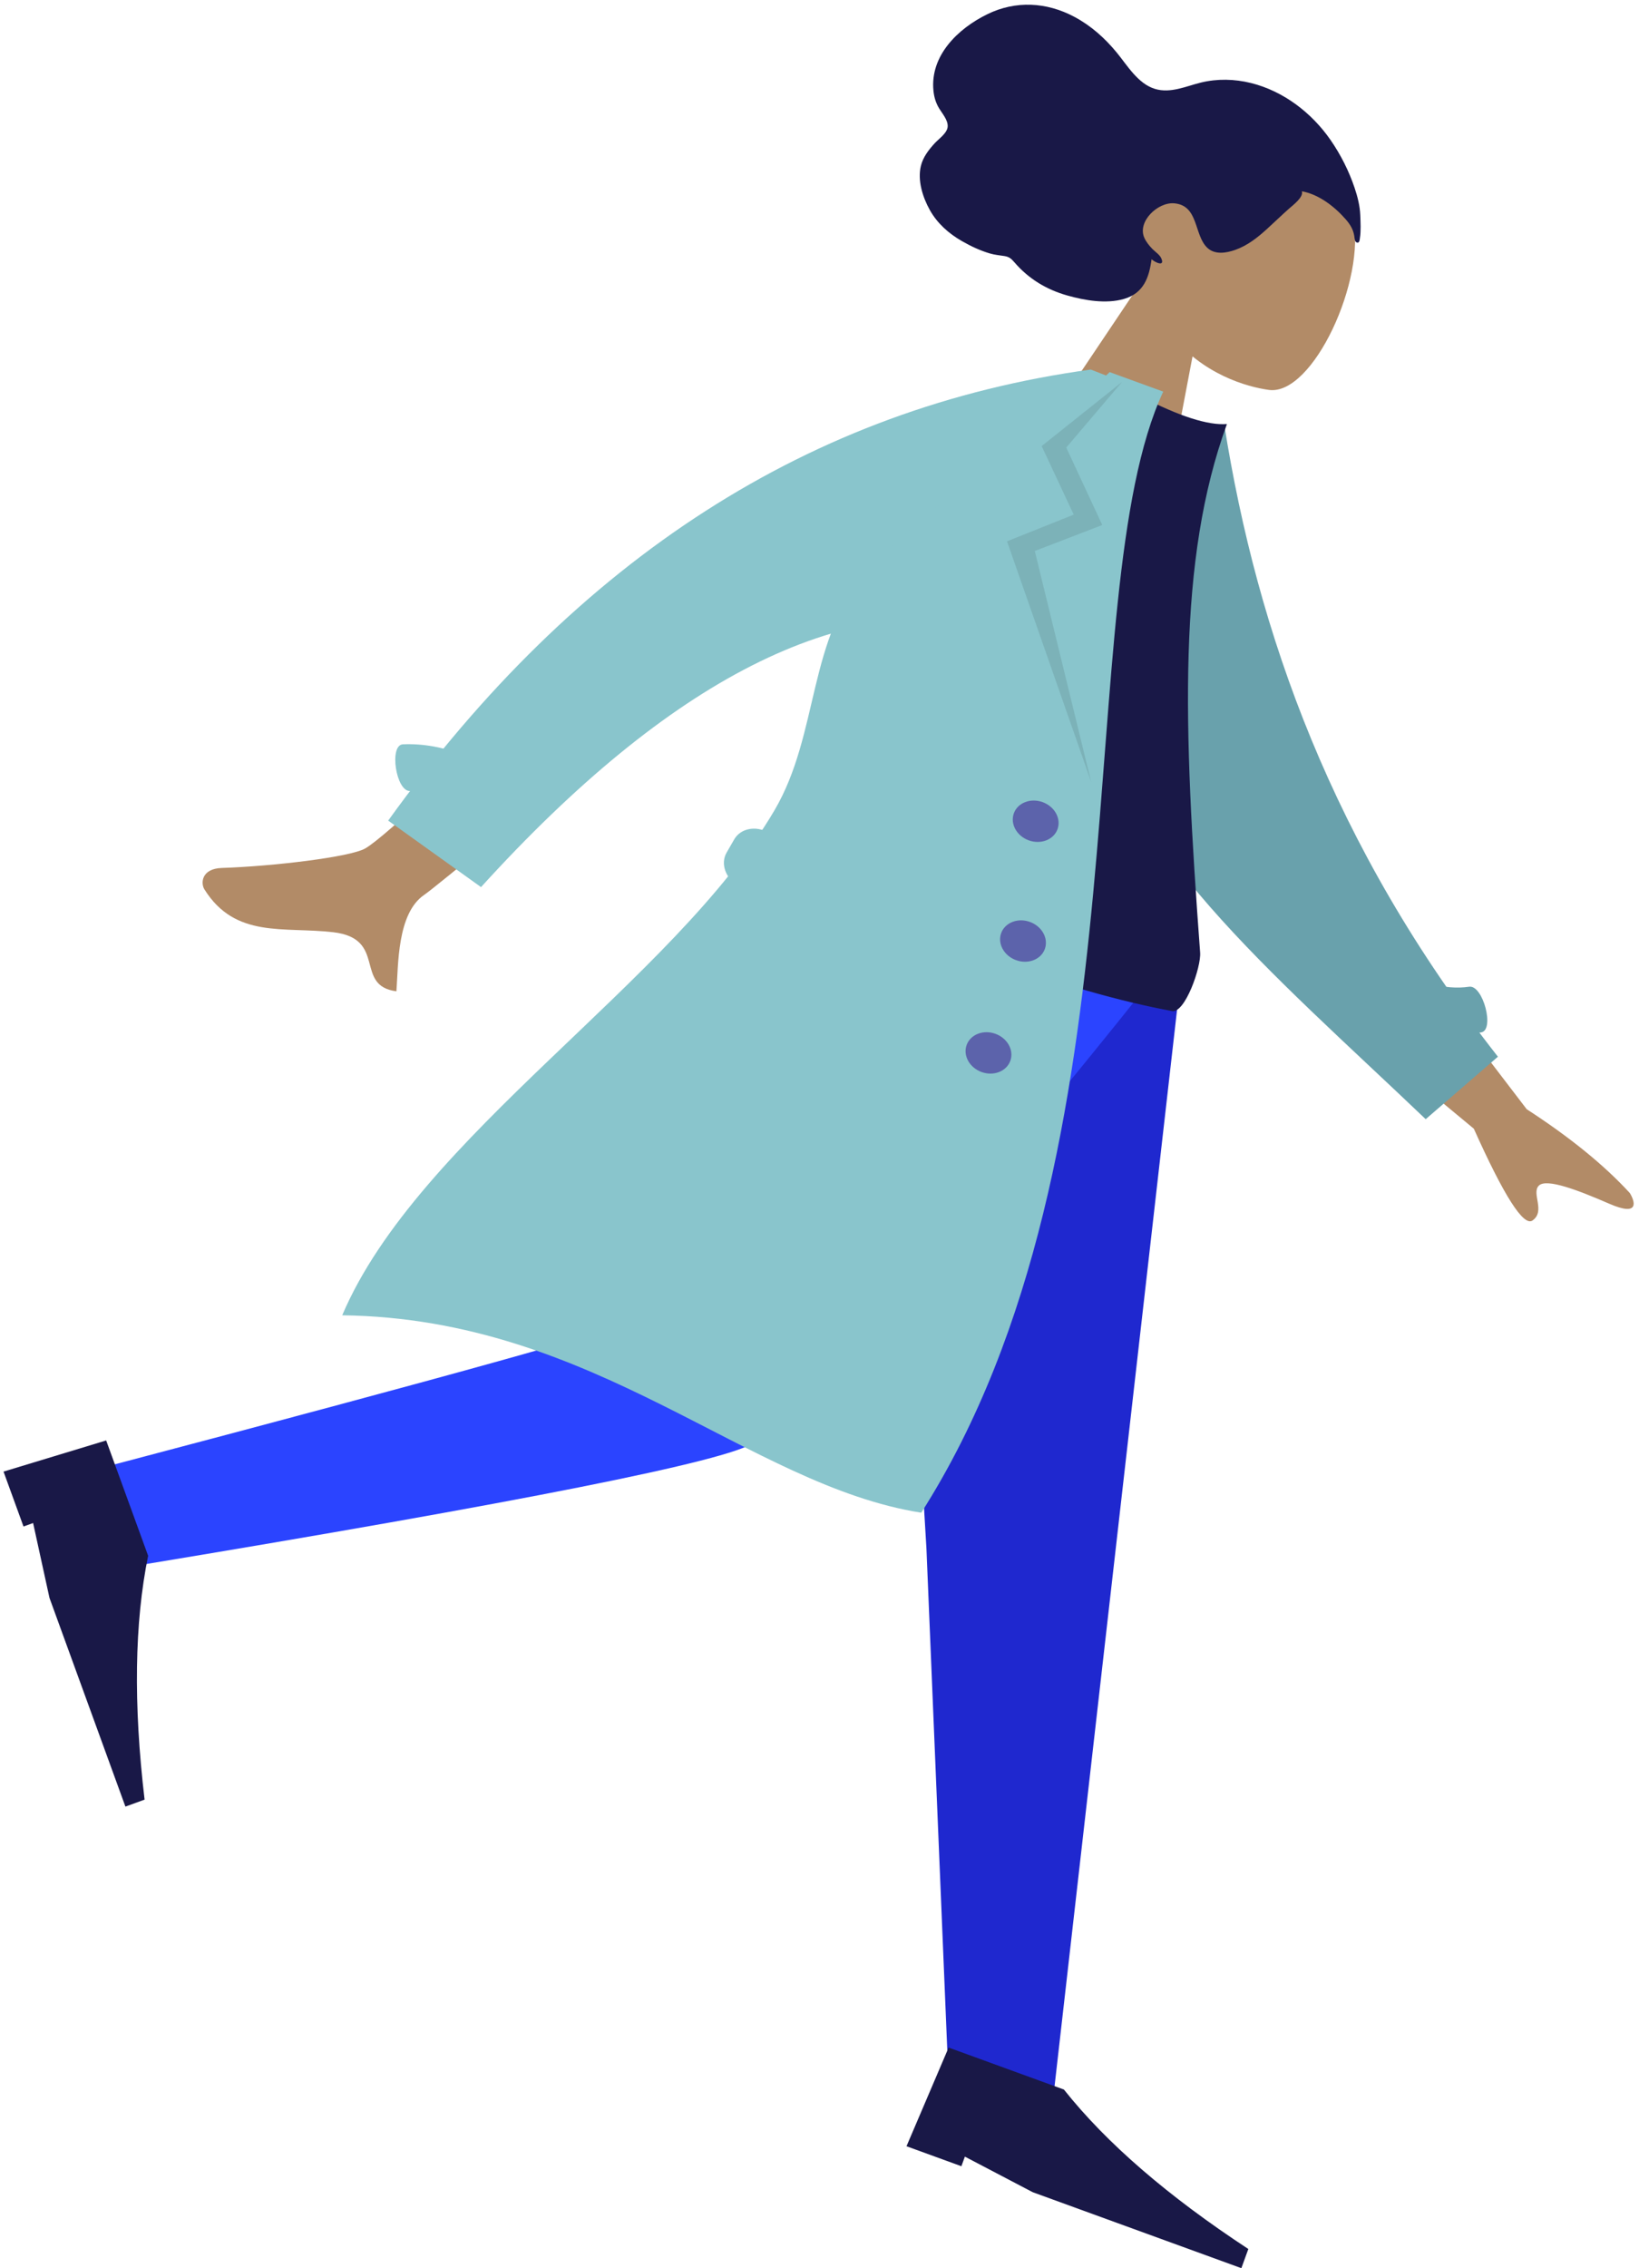 <?xml version="1.0" encoding="UTF-8"?>
<svg width="287px" height="397px" viewBox="0 0 287 397" version="1.1" xmlns="http://www.w3.org/2000/svg" xmlns:xlink="http://www.w3.org/1999/xlink">
    <!-- Generator: Sketch 49.3 (51167) - http://www.bohemiancoding.com/sketch -->
    <title>image8</title>
    <desc>Created with Sketch.</desc>
    <defs></defs>
    <g id="Page-1" stroke="none" stroke-width="1" fill="none" fill-rule="evenodd">
        <g id="image8" transform="translate(158.5, 183.5) scale(-1, -1) translate(-158.5, -183.5) translate(-28, -32)" fill-rule="nonzero">
            <g id="hero-4" transform="translate(186.921, 215.482) rotate(-160) translate(-186.921, -215.482) translate(54.921, 34.482)">
                <g id="Head/Front/Wavy" transform="translate(78.612, 0.217)">
                    <g id="Head" transform="translate(38.857, 8.709)" fill="#B28B67">
                        <polygon id="Neck" points="8.99725783e-17 63.676 10.29 22.042 17.712 22.042 24.492 63.676"></polygon>
                        <path d="M35.346,41.83 C31.641,42.626 23.502,43.321 15.599,38.409 C7.215,33.2 0.29,22.898 1.078,13.533 C2.609,-4.66 32.978,-0.658 38.885,8.524 C44.792,17.707 42.98,40.189 35.346,41.83 Z" id="Shape"></path>
                    </g>
                    <path d="M78.78,16.316 C78.163,14.803 77.23,13.439 76.203,12.154 C74.269,9.734 71.949,7.549 69.388,5.735 C64.709,2.422 58.753,0.511 52.897,1.132 C49.939,1.445 47.069,2.424 44.626,4.054 C42.418,5.527 40.295,7.694 37.437,7.85 C34.326,8.019 31.475,5.636 28.981,4.165 C26.169,2.505 23.177,1.297 19.89,0.827 C14.383,0.04 9.211,1.654 5.416,5.576 C1.377,9.749 -1.558,15.869 1.094,21.399 C1.587,22.427 2.221,23.293 3.131,24.011 C3.966,24.67 5.241,25.371 5.579,26.423 C5.938,27.542 4.865,28.985 4.448,29.994 C3.852,31.44 3.362,32.958 3.536,34.53 C3.822,37.111 5.691,39.575 7.664,41.271 C9.672,42.998 12.143,43.988 14.783,44.444 C16.546,44.749 18.347,44.917 20.138,44.803 C21.028,44.746 21.812,44.532 22.674,44.361 C23.512,44.195 23.98,44.388 24.691,44.787 C27.993,46.64 31.544,47.357 35.357,47.082 C38.575,46.849 42.285,46.172 44.91,44.258 C47.825,42.132 47.767,39.201 47.081,36.069 C47.808,36.382 49.819,36.575 48.617,35.329 C48.141,34.835 47.242,34.634 46.631,34.344 C45.92,34.006 45.198,33.569 44.646,33.018 C42.416,30.791 44.668,26.26 47.471,25.513 C51.635,24.404 52.567,29.516 55.54,30.838 C57.249,31.598 59.037,30.559 60.317,29.498 C62.032,28.077 63.201,26.193 64.211,24.277 C65.042,22.699 65.816,21.099 66.663,19.528 C67.059,18.795 68.429,16.722 67.741,15.893 C70.723,15.377 74.045,16.453 76.614,17.864 C77.675,18.447 78.485,19.09 79.051,20.12 C79.172,20.34 79.437,20.996 79.768,21.023 C80.386,21.073 80.155,20.418 80.094,20.106 C79.851,18.866 79.259,17.489 78.78,16.316 Z" id="hair" fill="#191847"></path>
                </g>
                <g id="Standing/Skinny-Jeans-Walk" transform="translate(8.691, 148.718)">
                    <polygon id="Leg" fill="#1F28CF" points="108.165 0 157.135 113.096 191.459 196.454 211.031 196.454 163.849 8.72430129e-14"></polygon>
                    <path d="M96.062,0 C95.529,38.806 95.914,91.051 94.674,93.47 C93.847,95.083 68.129,113.456 17.52,148.591 L27.608,163.563 C87.693,129.745 119.271,110.582 122.343,106.077 C126.951,99.318 150.1,37.125 162.144,0 L96.062,0 Z" id="Leg" fill="#2B44FF"></path>
                    <g id="Accessories/Shoe/Flat-Pointy" transform="translate(28.048, 173.885) rotate(50) translate(-28.048, -173.885) translate(-3.452, 164.385)" fill="#191847">
                        <path d="M0,18.801 L1.023,0.047 L22.505,0.047 C32.691,6.298 45.989,11.359 62.4,15.229 L62.4,18.801 L23.528,18.801 L10.229,17.015 L10.229,18.801 L0,18.801 Z" id="Shoe"></path>
                    </g>
                    <g id="Accessories/Shoe/Flat-Pointy" transform="translate(189.643, 193.818)" fill="#191847">
                        <path d="M0,18.801 L1.023,0.047 L22.505,0.047 C32.691,6.298 45.989,11.359 62.4,15.229 L62.4,18.801 L23.528,18.801 L10.229,17.015 L10.229,18.801 L0,18.801 Z" id="Shoe"></path>
                    </g>
                </g>
                <g id="Body/Trench-Coat" transform="translate(0.403, 42.406)">
                    <g id="Right-Arm" transform="translate(194.705, 73.145) rotate(-4) translate(-194.705, -73.145) translate(130.705, 12.645)">
                        <path d="M73.316,79.048 L104.467,101.348 C113.129,103.825 120.315,106.743 126.026,110.101 C127.352,111.275 128.9,113.6 123.148,112.947 C117.396,112.293 111.312,111.832 110.412,113.519 C109.512,115.206 112.884,117.427 111.134,119.679 C109.967,121.18 105.126,117.06 96.611,107.319 L65.227,94.208 L73.316,79.048 Z" id="Arm" fill="#B28B67" transform="translate(96.246, 99.514) rotate(1) translate(-96.246, -99.514) "></path>
                        <path d="M5.196,8.048 L15.993,3.981 C34.377,35.794 60.065,65.97 100.347,90.038 L92.458,104.778 C57.722,90.279 25.13,79.445 9.884,54.871 C4.767,46.623 5.875,18.326 5.196,8.048 Z" id="Clothes-Back" fill="#69A1AC" transform="translate(52.771, 54.379) rotate(5) translate(-52.771, -54.379) "></path>
                        <path d="M72.201,92.723 C69.956,93.74 65.746,86.63 67.99,85.613 C74.345,82.732 81.946,82.667 90.576,85.211 C92.971,85.917 94.259,88.188 93.452,90.284 C92.645,92.38 90.049,93.506 87.653,92.8 C81.207,90.9 76.128,90.943 72.201,92.723 Z" id="Sinch" fill="#69A1AC" transform="translate(80.521, 88.192) rotate(180) translate(-80.521, -88.192) "></path>
                    </g>
                    <g id="Left-Arm" transform="translate(65.733, 83.093) rotate(2) translate(-65.733, -83.093) translate(3.233, 2.593)">
                        <path d="M58.909,80.693 C41.558,114.282 31.492,132.62 28.71,135.709 C26.67,137.973 14.255,143.698 5.868,146.728 C2.502,147.945 3.17,150.426 4.134,151.231 C11.975,157.782 19.317,153.125 27.902,151.397 C37.307,149.504 34.193,159.207 41.623,157.812 C40.533,153.34 37.51,144.833 41.024,140.27 C42.587,138.241 54.477,119.51 76.696,84.074 L58.909,80.693 Z" id="Arm" fill="#B28B67" transform="translate(40.024, 119.321) rotate(-4) translate(-40.024, -119.321) "></path>
                        <path d="M107.434,6.421 C68.423,36.656 46.068,79.951 40.37,136.305 L60.269,138.259 C70.724,90.156 89.173,61.873 115.614,53.41 L112.844,5.587 L107.434,6.421 Z" id="Clothes-Front" fill="#89C5CC" transform="translate(77.992, 71.923) rotate(8) translate(-77.992, -71.923) "></path>
                        <path d="M33.377,124.207 C31.133,125.224 26.922,118.114 29.167,117.096 C35.522,114.216 43.123,114.151 51.753,116.695 C54.148,117.401 55.436,119.672 54.628,121.768 C53.821,123.864 51.225,124.99 48.83,124.284 C42.383,122.383 37.304,122.427 33.377,124.207 Z" id="Sinch" fill="#89C5CC"></path>
                    </g>
                    <g id="Body" transform="translate(55.299, 14.958)">
                        <path d="M42.87,101.356 C74.843,104.429 100.01,104.429 118.369,101.356 C120.644,100.975 120.544,92.397 119.489,90.054 C103.062,53.567 92.256,26.858 92.256,1.515 C89.242,2.892 83.967,3.099 76.431,2.134 C56.179,28.251 46.869,58.216 42.87,101.356 Z" id="Clothes-Body" fill="#191847"></path>
                        <path d="M0.036,201.093 C41.987,186.432 76.948,204.783 107.136,198.885 C123.468,125.421 76.431,39.401 79.837,4.26325641e-14 L69.853,4.81527314e-14 C64.245,11.75 49.314,29.418 41.987,47.166 C35.951,61.788 43.772,76.77 40.929,92.168 C34.613,126.375 1.827,167.14 0.036,201.093 Z" id="Clothes-Body" fill="#89C5CC"></path>
                        <ellipse id="Button" fill="#5C63AB" cx="84.568" cy="78.302" rx="4.068" ry="3.559"></ellipse>
                        <ellipse id="Button" fill="#5C63AB" cx="89.653" cy="98.767" rx="4.068" ry="3.559"></ellipse>
                        <ellipse id="Button" fill="#5C63AB" cx="90.67" cy="119.232" rx="4.068" ry="3.559"></ellipse>
                        <polygon id="Shade-Lapel" fill-opacity="0.1" fill="#000000" points="72.471 0.89 67.224 15.007 77.79 25.59 68.241 33.906 91.343 68.514 63.092 33.975 72.471 25.59 63.092 16.237"></polygon>
                        <path d="M40.326,96.098 C42.854,96.098 44.903,97.889 44.904,100.098 L44.904,102.777 C44.905,104.984 42.857,106.775 40.331,106.775 C40.33,106.775 40.329,106.775 40.329,106.775 C37.801,106.775 35.751,104.984 35.751,102.775 L35.75,100.096 C35.75,97.888 37.797,96.098 40.324,96.098 C40.325,96.098 40.325,96.098 40.326,96.098 Z" id="Belt" fill="#89C5CC" transform="translate(40.327, 101.436) rotate(10) translate(-40.327, -101.436) "></path>
                    </g>
                </g>
            </g>
        </g>
    </g>
</svg>
